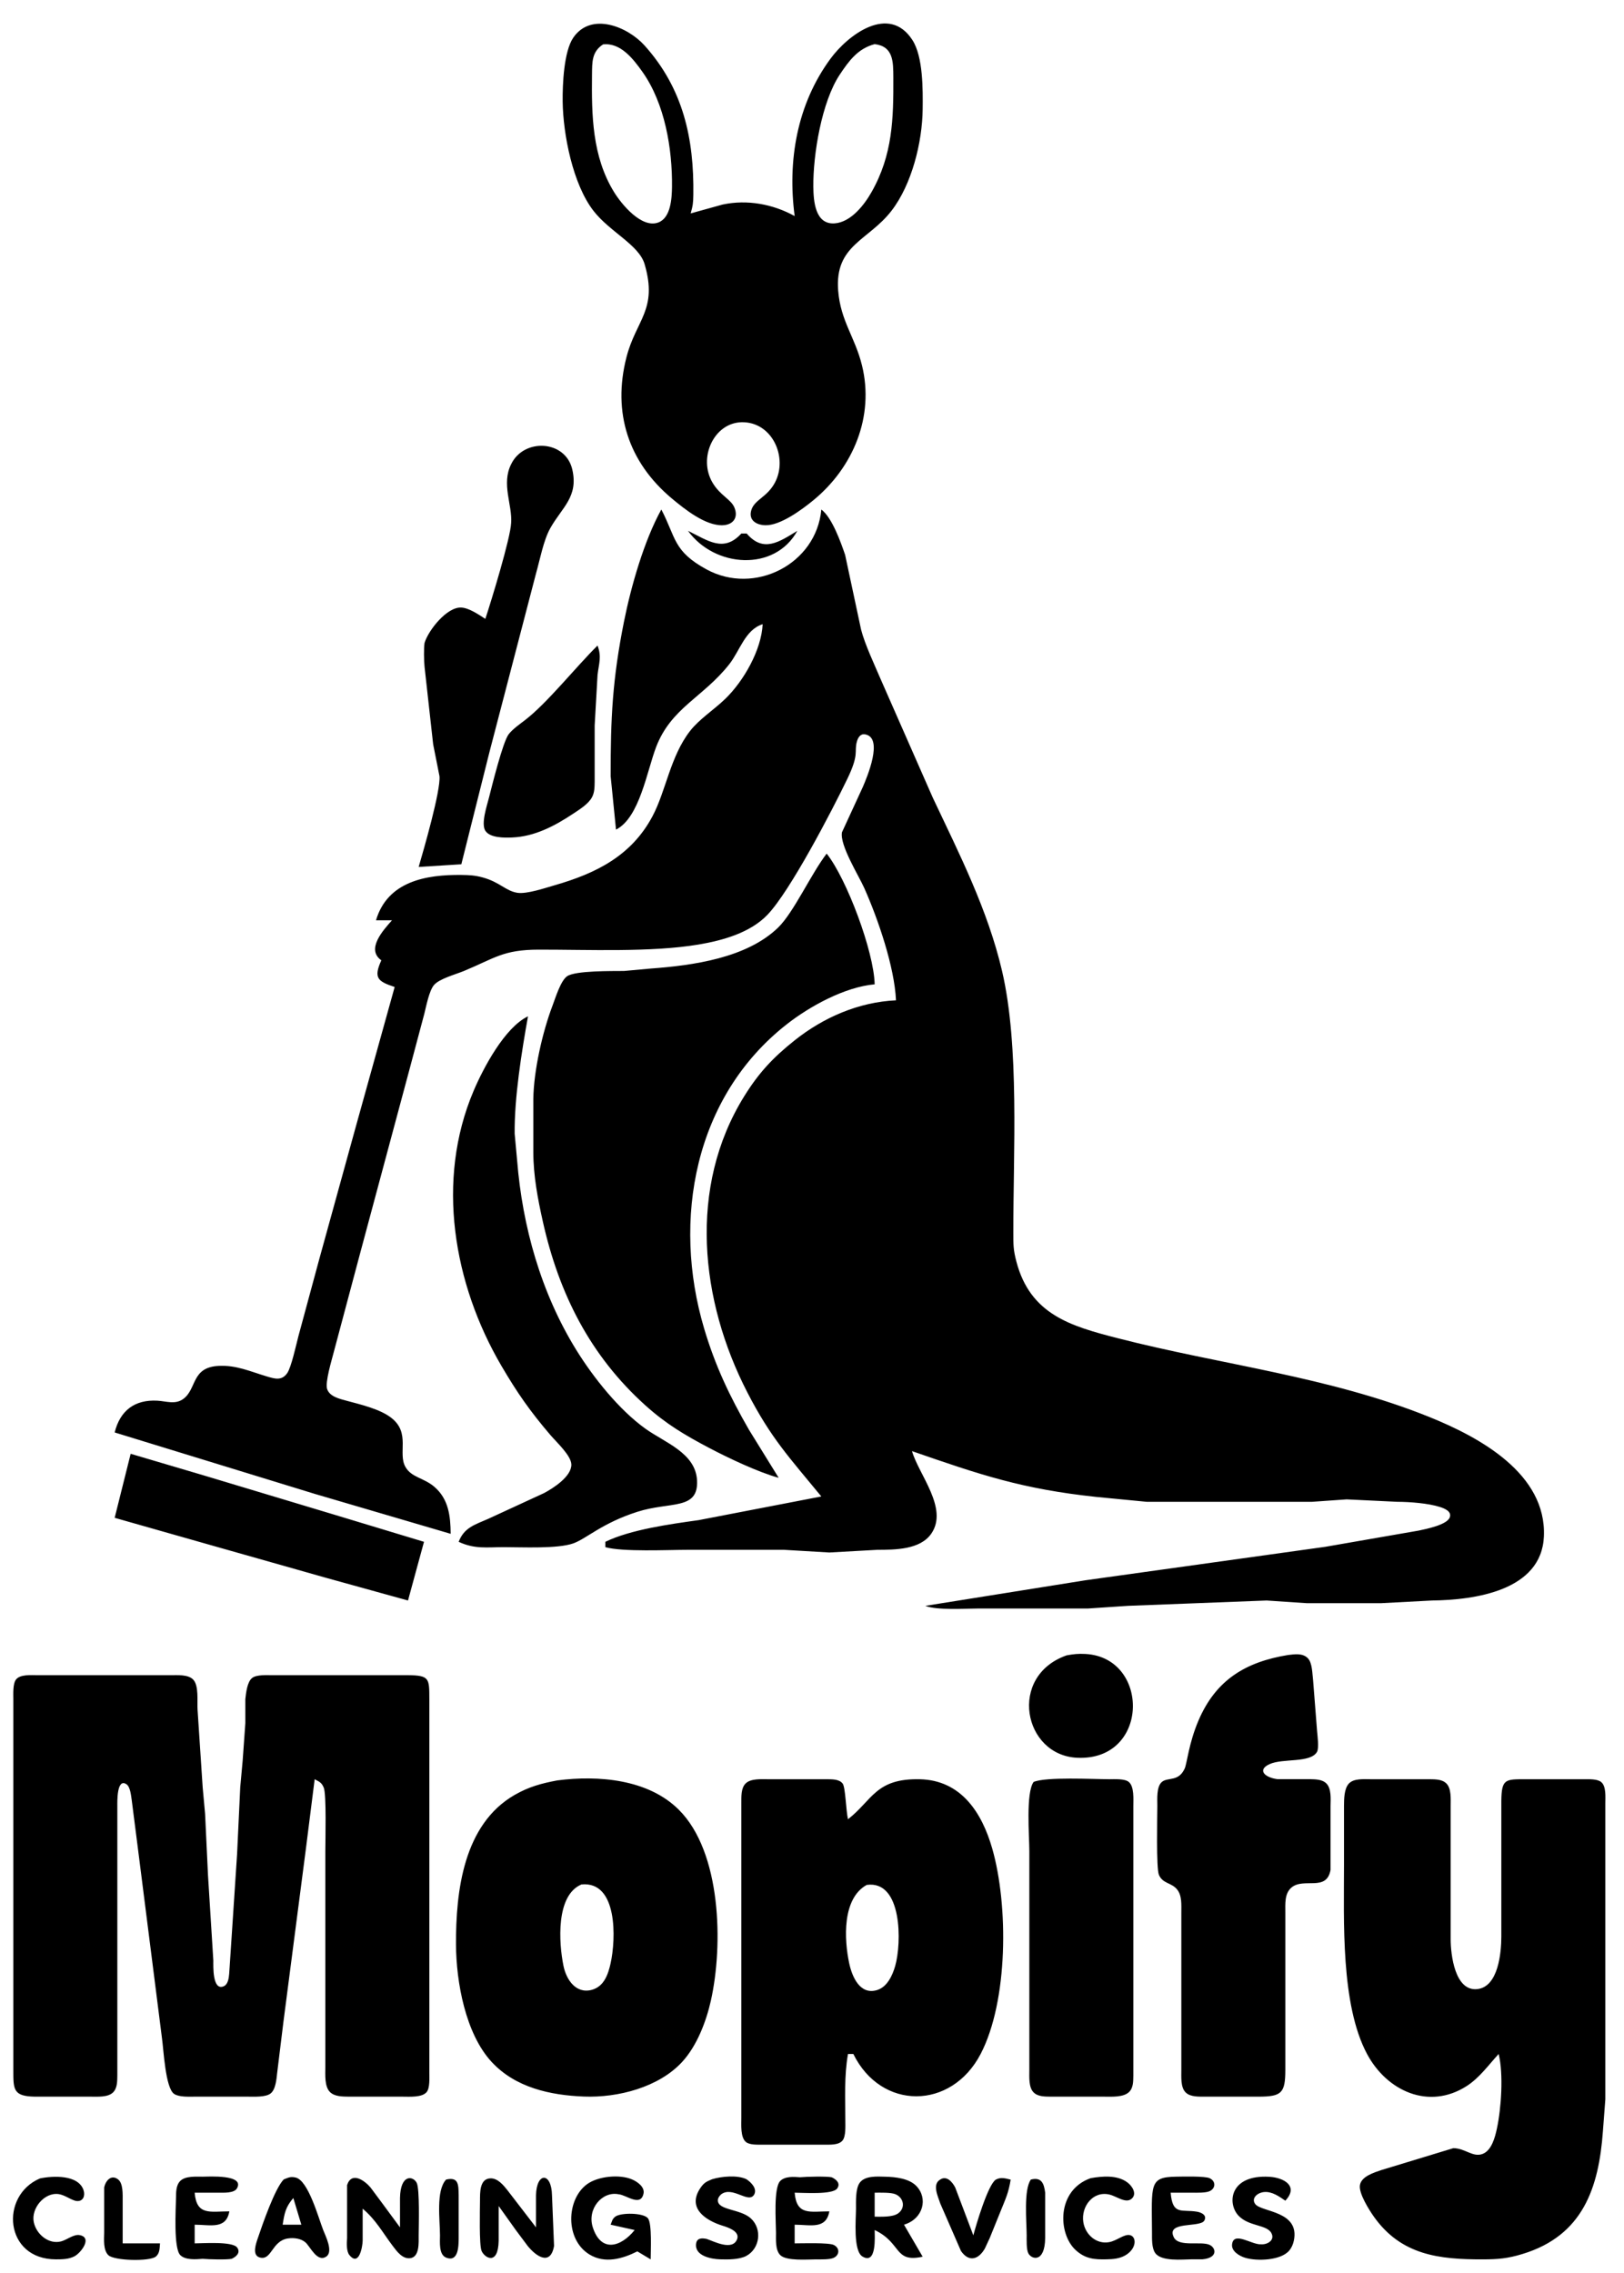 <?xml version="1.0" encoding="UTF-8" standalone="no"?>
<!DOCTYPE svg PUBLIC "-//W3C//DTD SVG 20010904//EN"
              "http://www.w3.org/TR/2001/REC-SVG-20010904/DTD/svg10.dtd">

<svg xmlns="http://www.w3.org/2000/svg"
     width="8.458in" height="11.833in"
     viewBox="0 0 609 852">
  <path id="Selection"
        fill="currentColor" stroke="currentColor" stroke-width="0"
        d="M 298.00,81.00
           C 295.27,60.32 298.83,39.14 311.43,22.01
             318.09,12.96 333.43,1.46 342.16,15.02
             346.20,21.30 346.08,33.64 346.00,41.00
             345.85,53.35 341.93,69.14 334.32,79.00
             325.63,90.26 312.95,91.80 314.32,109.00
             315.23,120.37 320.65,126.38 323.25,137.00
             327.94,156.11 319.98,175.25 305.00,187.54
             300.76,191.02 292.64,197.05 287.00,196.90
             283.57,196.81 280.52,194.96 281.79,191.09
             283.04,187.28 287.67,186.36 290.56,180.99
             295.63,171.56 289.60,157.96 278.00,158.29
             267.68,158.58 261.68,171.68 267.23,180.99
             270.12,185.83 274.14,187.15 275.42,190.30
             276.97,194.09 274.86,196.78 270.98,196.90
             264.49,197.10 256.76,190.88 252.00,186.92
             235.58,173.21 229.64,154.62 234.90,134.00
             238.49,119.90 246.76,116.14 241.72,99.00
             239.61,91.79 228.67,86.94 222.53,79.00
             214.83,69.05 211.15,50.45 211.00,38.00
             210.93,31.68 211.43,19.28 214.99,14.10
             221.69,4.36 235.36,9.99 241.70,17.04
             256.21,33.17 260.30,52.02 260.00,73.00
             259.95,76.06 259.84,77.05 259.00,80.00
             259.00,80.00 271.00,76.67 271.00,76.67
             280.20,74.72 289.86,76.50 298.00,81.00 Z
           M 226.14,16.64
           C 221.89,19.42 222.06,23.28 222.00,28.00
             221.83,43.11 222.05,58.65 230.27,72.00
             233.10,76.60 240.62,85.76 246.89,83.39
             251.59,81.61 251.95,74.23 252.00,70.00
             252.16,55.74 249.30,38.81 240.96,27.00
             237.48,22.08 232.71,15.89 226.14,16.64 Z
           M 328.00,16.54
           C 321.72,18.19 318.37,22.77 314.89,28.00
             308.17,38.10 304.87,57.88 305.00,70.00
             305.06,75.31 305.64,84.26 313.00,83.73
             319.08,83.29 324.06,76.88 326.83,72.00
             334.77,58.00 335.07,44.50 335.00,29.00
             334.97,23.21 335.05,17.36 328.00,16.54 Z
           M 182.00,232.00
           C 184.16,225.51 191.47,201.63 191.68,196.00
             192.17,189.33 187.94,181.40 191.68,174.02
             196.41,164.17 212.05,164.89 214.61,176.00
             216.97,186.28 210.74,190.19 206.36,198.00
             203.79,202.58 202.50,209.74 201.00,215.00
             201.00,215.00 183.53,282.00 183.53,282.00
             183.53,282.00 173.00,324.00 173.00,324.00
             173.00,324.00 157.00,325.00 157.00,325.00
             158.89,318.52 165.27,296.49 164.81,291.00
             164.81,291.00 162.43,279.00 162.43,279.00
             162.43,279.00 159.21,250.00 159.21,250.00
             158.98,247.68 158.88,243.09 159.21,241.00
             160.67,236.23 167.61,227.45 173.00,227.76
             175.94,227.92 179.57,230.44 182.00,232.00 Z
           M 248.00,191.00
           C 253.54,201.59 252.39,206.62 265.00,213.48
             282.92,223.23 306.13,211.54 308.00,191.00
             312.01,194.00 315.27,203.18 316.92,208.00
             316.92,208.00 322.90,236.00 322.90,236.00
             324.29,241.49 328.08,249.51 330.42,255.00
             330.42,255.00 349.78,299.00 349.78,299.00
             359.77,320.15 370.41,341.06 375.77,364.00
             382.37,392.29 379.95,432.13 380.00,462.00
             380.01,466.63 379.95,468.41 381.16,473.00
             386.37,492.78 401.50,497.13 419.00,501.63
             457.98,511.65 498.44,516.05 536.00,531.20
             554.77,538.77 579.99,552.42 578.96,576.00
             578.07,596.35 552.98,599.81 537.00,600.00
             537.00,600.00 518.00,601.00 518.00,601.00
             518.00,601.00 490.00,601.00 490.00,601.00
             490.00,601.00 475.00,600.00 475.00,600.00
             475.00,600.00 423.00,602.00 423.00,602.00
             423.00,602.00 408.00,603.00 408.00,603.00
             408.00,603.00 367.00,603.00 367.00,603.00
             361.85,603.00 351.38,603.74 347.00,602.00
             347.00,602.00 407.00,592.42 407.00,592.42
             407.00,592.42 497.00,579.87 497.00,579.87
             497.00,579.87 532.00,573.79 532.00,573.79
             534.73,573.21 542.64,571.66 543.66,568.83
             544.49,566.55 541.61,565.46 539.98,564.94
             535.61,563.54 528.63,563.01 524.00,563.00
             524.00,563.00 505.00,562.09 505.00,562.09
             505.00,562.09 492.00,563.00 492.00,563.00
             492.00,563.00 430.00,563.00 430.00,563.00
             430.00,563.00 411.00,561.16 411.00,561.16
             383.34,558.20 367.83,552.96 342.00,544.00
             344.51,552.78 355.74,565.45 349.26,574.90
             345.08,581.00 335.60,580.97 329.00,581.00
             329.00,581.00 311.00,582.00 311.00,582.00
             311.00,582.00 294.00,581.00 294.00,581.00
             294.00,581.00 258.00,581.00 258.00,581.00
             250.38,581.00 233.48,581.84 227.00,580.00
             227.00,580.00 227.00,578.00 227.00,578.00
             236.49,573.39 251.41,571.35 262.00,569.87
             262.00,569.87 308.00,561.00 308.00,561.00
             296.07,546.46 289.15,539.25 280.26,522.00
             262.51,487.59 257.95,445.03 279.06,411.00
             284.56,402.14 289.86,396.48 298.00,390.00
             308.83,381.38 322.07,375.64 336.00,375.00
             335.42,362.42 329.28,344.55 324.14,333.00
             321.96,328.10 314.84,316.84 315.74,312.00
             315.74,312.00 323.57,295.00 323.57,295.00
             325.06,291.52 331.51,276.45 324.37,275.29
             322.55,275.00 321.69,276.65 321.30,278.12
             320.28,281.95 322.28,282.59 317.74,292.00
             311.91,304.09 296.31,334.04 287.82,342.91
             281.32,349.70 271.01,352.56 262.00,354.08
             244.23,357.07 220.48,355.97 202.00,356.00
             188.63,356.02 185.54,359.21 174.00,363.99
             170.90,365.28 164.70,366.91 162.72,369.30
             160.92,371.47 159.85,377.12 159.13,380.00
             159.13,380.00 153.53,401.00 153.53,401.00
             153.53,401.00 135.00,470.00 135.00,470.00
             135.00,470.00 125.13,507.00 125.13,507.00
             124.40,509.89 121.81,518.30 122.69,520.78
             123.69,523.61 127.43,524.42 130.00,525.12
             135.20,526.52 142.67,528.25 146.89,531.64
             153.96,537.30 149.13,544.73 152.02,549.89
             154.28,553.93 158.87,553.93 162.90,557.39
             168.26,562.01 168.94,568.40 169.00,575.00
             169.00,575.00 118.00,560.02 118.00,560.02
             118.00,560.02 43.00,537.00 43.00,537.00
             45.04,528.77 50.54,524.62 59.00,525.09
             62.38,525.28 65.76,526.65 68.78,524.40
             73.87,520.60 71.71,512.56 82.00,512.05
             88.63,511.71 93.86,514.15 100.00,515.98
             102.99,516.87 105.65,517.74 107.72,514.74
             109.25,512.52 111.08,504.05 111.88,501.00
             111.88,501.00 119.73,472.00 119.73,472.00
             119.73,472.00 133.53,422.00 133.53,422.00
             133.53,422.00 148.00,370.00 148.00,370.00
             141.59,367.90 140.02,366.60 143.00,360.00
             137.16,355.87 143.69,348.70 147.00,345.00
             147.00,345.00 141.00,345.00 141.00,345.00
             145.32,330.35 159.85,327.85 173.00,328.00
             175.98,328.04 178.08,328.13 181.00,328.93
             187.43,330.69 189.65,334.01 194.00,334.69
             197.55,335.24 204.38,332.90 208.00,331.86
             223.52,327.41 236.80,320.81 244.68,306.00
             249.74,296.49 251.35,283.58 258.76,274.04
             262.22,269.58 267.77,266.06 272.00,261.96
             278.87,255.30 285.52,243.72 286.00,234.00
             279.43,236.04 277.49,243.91 273.48,249.00
             263.73,261.40 251.71,265.30 246.06,280.00
             242.61,288.99 239.84,306.58 231.00,311.00
             231.00,311.00 229.00,291.00 229.00,291.00
             228.97,269.11 229.67,254.67 234.00,233.00
             236.62,219.88 241.54,202.65 248.00,191.00 Z
           M 258.00,199.00
           C 265.26,202.48 271.30,207.37 278.00,200.00
             278.00,200.00 280.00,200.00 280.00,200.00
             286.30,207.37 292.30,203.08 299.00,199.00
             290.51,214.43 268.01,212.84 258.00,199.00 Z
           M 224.08,242.00
           C 225.68,246.25 224.58,248.70 224.08,253.00
             224.08,253.00 223.00,272.00 223.00,272.00
             223.00,272.00 223.00,293.00 223.00,293.00
             222.96,295.04 222.99,297.05 221.98,298.91
             220.60,301.44 217.37,303.42 215.00,305.00
             208.05,309.62 200.52,313.62 192.00,313.96
             189.14,314.08 183.83,314.14 182.04,311.49
             180.27,308.88 182.62,301.97 183.37,299.00
             184.50,294.54 188.56,278.17 190.72,275.30
             192.19,273.35 195.02,271.39 196.99,269.87
             205.26,263.48 215.82,250.18 224.08,242.00 Z
           M 310.00,320.00
           C 317.52,329.46 327.73,356.72 328.00,369.00
             316.80,370.01 303.73,377.17 295.00,384.01
             260.34,411.17 251.97,457.36 264.04,498.00
             268.21,512.06 273.59,523.35 280.87,536.00
             280.87,536.00 292.00,554.00 292.00,554.00
             284.46,551.96 273.03,546.54 266.00,542.83
             256.83,538.00 249.81,533.86 242.00,526.83
             221.28,508.19 209.60,484.93 203.58,458.00
             201.67,449.48 200.01,440.76 200.00,432.00
             200.00,432.00 200.00,412.00 200.00,412.00
             200.13,401.40 203.42,386.92 207.19,377.00
             208.28,374.13 210.22,367.70 212.64,365.99
             215.72,363.81 229.76,364.05 234.00,364.00
             234.00,364.00 244.00,363.09 244.00,363.09
             259.75,361.94 280.03,359.18 291.82,347.70
             297.67,342.00 304.03,327.80 310.00,320.00 Z
           M 172.00,578.00
           C 174.03,572.68 178.03,571.59 183.00,569.42
             183.00,569.42 204.00,559.74 204.00,559.74
             207.51,557.88 214.36,553.49 214.26,549.00
             214.18,545.66 208.63,540.58 206.43,538.00
             198.76,529.03 193.96,522.16 188.01,512.00
             170.03,481.28 163.37,442.48 177.58,409.00
             181.30,400.23 189.33,385.14 198.00,381.00
             195.60,394.37 192.85,411.56 193.00,425.00
             193.00,425.00 193.92,435.00 193.92,435.00
             195.90,459.83 202.89,484.66 216.06,506.00
             222.48,516.39 232.09,528.45 242.00,535.57
             249.29,540.81 260.88,544.68 261.39,555.00
             261.94,566.27 251.35,562.80 239.00,566.75
             225.77,570.97 219.94,576.82 215.00,578.58
             209.12,580.68 195.76,580.00 189.00,580.00
             182.48,580.00 178.06,580.81 172.00,578.00 Z
           M 49.00,545.00
           C 49.00,545.00 77.00,553.28 77.00,553.28
             77.00,553.28 126.00,568.02 126.00,568.02
             126.00,568.02 159.00,578.00 159.00,578.00
             159.00,578.00 153.00,600.00 153.00,600.00
             153.00,600.00 122.00,591.42 122.00,591.42
             122.00,591.42 81.00,579.80 81.00,579.80
             81.00,579.80 43.00,569.00 43.00,569.00
             43.00,569.00 49.00,545.00 49.00,545.00 Z
           M 400.00,620.56
           C 402.65,620.09 404.27,619.90 407.00,620.04
             431.31,621.31 431.21,660.15 404.00,658.96
             383.70,658.07 377.90,628.28 400.00,620.56 Z
           M 483.00,620.43
           C 485.46,620.16 488.44,619.64 490.40,621.60
             492.17,623.36 492.10,627.55 492.42,630.00
             492.42,630.00 493.91,649.00 493.91,649.00
             494.07,650.95 494.65,655.10 493.91,656.69
             491.49,661.05 481.12,659.05 476.09,661.34
             471.36,663.50 474.25,666.36 479.00,666.97
             479.00,666.97 484.00,666.97 484.00,666.97
             484.00,666.97 491.00,666.97 491.00,666.97
             493.14,667.04 495.77,666.96 497.40,668.60
             499.32,670.52 498.99,674.46 498.95,677.00
             498.95,677.00 498.95,696.00 498.95,696.00
             498.95,696.00 498.95,700.98 498.95,700.98
             497.51,709.31 488.91,703.73 484.31,707.60
             481.62,709.87 482.01,713.82 482.00,717.00
             482.00,717.00 482.00,776.00 482.00,776.00
             481.98,784.63 480.63,785.98 472.00,786.00
             472.00,786.00 452.00,786.00 452.00,786.00
             449.65,785.98 446.39,786.19 444.60,784.40
             442.68,782.48 443.01,778.54 443.00,776.00
             443.00,776.00 443.00,717.00 443.00,717.00
             442.99,714.18 443.30,710.62 441.40,708.31
             439.27,705.71 436.05,706.22 434.60,702.86
             433.54,700.41 433.99,681.11 434.00,677.00
             434.00,674.48 433.62,669.73 435.74,667.99
             437.99,666.15 442.00,668.06 444.28,662.94
             445.13,661.01 445.82,653.43 449.43,645.00
             455.98,629.69 467.16,623.03 483.00,620.43 Z
           M 118.00,667.00
           C 118.00,667.00 114.72,693.00 114.72,693.00
             114.72,693.00 106.28,758.00 106.28,758.00
             106.28,758.00 103.95,777.00 103.95,777.00
             103.69,779.30 103.42,783.32 101.44,784.83
             99.57,786.25 95.32,786.00 93.00,786.00
             93.00,786.00 73.00,786.00 73.00,786.00
             70.80,786.00 67.17,786.21 65.31,784.98
             62.01,782.79 61.36,768.39 60.73,764.00
             60.73,764.00 51.72,693.00 51.72,693.00
             51.72,693.00 49.42,675.00 49.42,675.00
             49.17,673.37 48.90,669.91 47.46,668.91
             43.74,666.33 44.00,675.61 44.00,677.00
             44.00,677.00 44.00,760.00 44.00,760.00
             44.00,760.00 44.00,778.00 44.00,778.00
             43.96,780.14 44.04,782.77 42.40,784.40
             40.48,786.32 36.54,785.99 34.00,786.00
             34.00,786.00 13.00,786.00 13.00,786.00
             4.85,785.85 5.01,783.22 5.00,776.00
             5.00,776.00 5.00,663.00 5.00,663.00
             5.00,663.00 5.00,637.00 5.00,637.00
             5.00,635.01 4.77,631.19 6.02,629.60
             7.59,627.62 11.70,628.00 14.00,628.00
             14.00,628.00 64.00,628.00 64.00,628.00
             66.54,628.01 70.48,627.68 72.40,629.60
             74.66,631.85 73.87,637.87 74.09,641.00
             74.09,641.00 76.00,670.00 76.00,670.00
             76.00,670.00 76.91,680.00 76.91,680.00
             76.91,680.00 78.00,703.00 78.00,703.00
             78.00,703.00 80.00,735.00 80.00,735.00
             80.00,736.97 79.62,746.30 83.79,744.66
             85.52,743.99 85.80,741.57 85.94,740.00
             85.94,740.00 87.00,724.00 87.00,724.00
             87.00,724.00 88.91,695.00 88.91,695.00
             88.91,695.00 90.09,670.00 90.09,670.00
             90.09,670.00 91.00,660.00 91.00,660.00
             91.00,660.00 92.00,646.00 92.00,646.00
             92.00,646.00 92.00,637.00 92.00,637.00
             92.25,634.75 92.67,630.48 94.58,629.02
             96.23,627.76 99.96,628.00 102.00,628.00
             102.00,628.00 153.00,628.00 153.00,628.00
             161.13,628.06 160.98,629.27 161.00,637.00
             161.00,637.00 161.00,751.00 161.00,751.00
             161.00,751.00 161.00,777.00 161.00,777.00
             161.00,778.94 161.25,782.72 160.01,784.26
             158.30,786.38 153.50,786.00 151.00,786.00
             151.00,786.00 131.00,786.00 131.00,786.00
             128.64,785.96 125.54,786.06 123.74,784.26
             121.65,782.18 122.00,777.76 122.00,775.00
             122.00,775.00 122.00,694.00 122.00,694.00
             122.00,690.03 122.46,672.62 121.40,670.14
             120.53,668.10 119.72,667.97 118.00,667.00 Z
           M 209.00,667.44
           C 224.36,665.47 243.02,666.94 254.56,678.44
             270.55,694.36 271.23,729.19 266.58,750.00
             264.81,757.88 261.34,766.96 255.82,772.96
             247.02,782.53 231.67,786.45 219.00,785.96
             206.35,785.47 193.24,782.63 184.30,772.91
             174.56,762.33 171.07,743.03 171.00,729.00
             170.91,708.96 173.81,683.92 193.00,672.88
             198.28,669.84 203.09,668.54 209.00,667.44 Z
           M 318.00,770.00
           C 316.52,778.26 317.02,786.63 317.00,795.00
             317.00,796.99 317.23,800.81 315.98,802.40
             314.51,804.26 311.13,803.98 309.00,804.00
             309.00,804.00 286.00,804.00 286.00,804.00
             284.22,803.99 281.18,804.17 279.74,803.01
             277.62,801.30 278.00,796.50 278.00,794.00
             278.00,794.00 278.00,707.00 278.00,707.00
             278.00,707.00 278.00,676.00 278.00,676.00
             278.02,673.65 277.81,670.39 279.60,668.60
             281.52,666.68 285.46,667.01 288.00,667.00
             288.00,667.00 310.00,667.00 310.00,667.00
             311.95,667.04 314.63,666.90 315.98,668.60
             317.07,669.98 317.23,678.82 318.00,682.00
             327.19,674.84 328.34,666.61 345.00,667.01
             360.41,667.39 368.22,679.49 372.09,693.00
             378.19,714.29 378.08,750.15 367.74,770.00
             356.76,791.07 330.42,791.22 320.00,770.00
             320.00,770.00 318.00,770.00 318.00,770.00 Z
           M 387.60,668.02
           C 392.25,666.04 409.89,666.99 416.00,667.00
             417.94,667.00 421.72,666.75 423.26,667.99
             425.38,669.70 425.00,674.50 425.00,677.00
             425.00,677.00 425.00,758.00 425.00,758.00
             425.00,758.00 425.00,778.00 425.00,778.00
             424.96,780.13 425.05,782.65 423.40,784.26
             421.29,786.32 416.77,786.00 414.00,786.00
             414.00,786.00 394.00,786.00 394.00,786.00
             391.86,785.96 389.23,786.04 387.60,784.40
             385.68,782.48 386.01,778.54 386.00,776.00
             386.00,776.00 386.00,761.00 386.00,761.00
             386.00,761.00 386.00,694.00 386.00,694.00
             386.00,688.21 384.64,672.15 387.60,668.02 Z
           M 562.00,770.00
           C 558.20,774.13 554.78,778.97 550.00,782.03
             535.81,791.12 520.08,783.91 512.64,770.00
             502.72,751.45 504.00,719.96 504.00,699.00
             504.00,699.00 504.00,677.00 504.00,677.00
             504.03,674.46 504.01,670.56 505.85,668.60
             507.70,666.64 511.50,667.00 514.00,667.00
             514.00,667.00 536.00,667.00 536.00,667.00
             538.14,667.04 540.77,666.96 542.40,668.60
             544.32,670.52 543.99,674.46 544.00,677.00
             544.00,677.00 544.00,727.00 544.00,727.00
             544.01,732.69 545.55,746.61 554.00,745.68
             561.90,744.81 562.99,731.95 563.00,726.00
             563.00,726.00 563.00,675.00 563.00,675.00
             563.11,666.89 564.52,667.01 572.00,667.00
             572.00,667.00 594.00,667.00 594.00,667.00
             595.82,667.01 598.92,666.85 600.40,668.02
             602.38,669.59 602.00,673.70 602.00,676.00
             602.00,676.00 602.00,787.00 602.00,787.00
             602.00,787.00 601.09,799.00 601.09,799.00
             599.54,820.22 593.57,838.07 571.00,844.96
             565.39,846.68 561.79,846.99 556.00,847.00
             539.81,847.03 525.49,845.49 515.21,831.00
             513.46,828.53 509.41,822.16 509.98,819.11
             510.57,815.87 515.28,814.44 518.00,813.52
             518.00,813.52 545.00,805.31 545.00,805.31
             549.38,805.33 552.28,808.80 555.89,807.50
             559.36,806.25 560.64,801.22 561.33,798.00
             562.98,790.37 563.84,777.55 562.00,770.00 Z
           M 218.04,706.45
           C 208.38,710.52 209.54,728.33 211.31,737.00
             212.35,742.09 215.95,747.60 221.98,745.94
             226.54,744.68 228.07,740.11 228.98,736.00
             230.98,727.00 231.74,705.09 218.04,706.45 Z
           M 325.02,706.62
           C 315.77,711.72 316.54,727.03 318.45,736.00
             319.52,740.99 322.46,748.05 328.96,746.02
             332.74,744.83 334.69,740.52 335.70,737.00
             338.13,728.52 338.45,704.77 325.02,706.62 Z
           M 15.00,816.65
           C 19.78,815.66 29.39,815.16 31.34,821.08
             31.99,823.06 31.26,825.29 28.85,825.13
             26.97,825.00 24.45,822.88 22.00,822.53
             16.65,821.77 11.63,827.88 12.66,833.00
             13.57,837.54 18.25,841.54 23.00,840.24
             25.10,839.66 27.68,837.50 29.84,837.90
             34.80,838.81 30.35,844.55 27.96,845.83
             25.83,846.96 23.35,846.99 21.00,846.99
             1.63,847.02 -0.19,823.08 15.00,816.65 Z
           M 60.00,841.00
           C 59.85,842.77 59.96,844.74 58.40,845.98
             56.04,847.84 42.74,847.54 40.60,845.40
             38.68,843.48 39.01,839.54 39.07,837.00
             39.07,837.00 39.07,820.06 39.07,820.06
             39.57,817.52 41.69,815.05 44.27,817.01
             46.24,818.52 45.99,822.75 46.00,825.00
             46.00,825.00 46.00,841.00 46.00,841.00
             46.00,841.00 60.00,841.00 60.00,841.00 Z
           M 73.00,841.00
           C 76.11,841.00 87.18,840.17 88.93,842.56
             90.32,844.45 88.63,846.00 86.87,846.79
             84.99,847.17 78.33,847.00 76.00,846.79
             73.46,846.99 69.52,847.32 67.60,845.40
             65.04,842.84 65.93,828.10 66.00,824.00
             66.04,821.86 65.96,819.23 67.60,817.60
             69.52,815.68 73.46,816.01 76.00,816.00
             78.01,816.00 91.98,815.05 88.83,820.42
             87.76,822.24 83.82,821.99 82.00,822.00
             82.00,822.00 73.00,822.00 73.00,822.00
             73.71,830.72 78.86,829.00 86.00,829.00
             84.79,835.89 78.87,834.00 73.00,834.00
             73.00,834.00 73.00,841.00 73.00,841.00 Z
           M 106.41,817.02
           C 108.14,816.37 108.89,815.86 110.90,816.33
             115.63,817.45 119.44,831.50 121.20,836.00
             122.09,838.26 125.04,844.06 122.39,845.92
             118.94,848.35 116.30,842.10 114.51,840.60
             112.77,839.14 110.21,838.84 108.02,839.15
             101.83,840.03 101.92,847.68 97.31,846.26
             94.39,845.36 96.05,840.91 96.70,839.00
             98.42,833.91 103.07,820.41 106.41,817.02 Z
           M 136.00,828.00
           C 136.00,828.00 136.00,840.00 136.00,840.00
             135.96,842.13 134.69,849.88 131.02,845.38
             129.86,843.96 130.01,840.77 130.16,839.00
             130.16,839.00 130.16,819.15 130.16,819.15
             131.88,813.88 136.83,817.52 138.99,820.11
             138.99,820.11 143.37,826.00 143.37,826.00
             143.37,826.00 150.00,835.00 150.00,835.00
             150.00,835.00 150.00,824.00 150.00,824.00
             150.17,814.88 154.93,815.71 156.26,818.30
             157.44,820.58 157.02,834.55 157.00,838.00
             156.99,840.61 157.41,846.15 153.79,846.56
             150.89,846.89 148.81,843.98 147.29,841.98
             143.48,836.95 140.93,832.11 136.00,828.00 Z
           M 167.30,817.08
           C 172.06,815.97 171.92,819.13 172.00,823.00
             172.00,823.00 172.00,839.00 172.00,839.00
             171.98,841.69 172.02,848.23 167.30,846.34
             164.49,845.23 165.00,840.46 165.00,838.00
             164.99,832.36 163.41,821.15 167.30,817.08 Z
           M 187.00,827.00
           C 187.00,827.00 187.00,840.00 187.00,840.00
             186.82,849.48 181.75,846.49 180.60,843.85
             179.64,841.66 179.98,828.29 180.00,825.00
             180.02,822.08 179.79,816.63 184.05,816.63
             186.69,816.63 188.76,819.15 190.25,821.02
             190.25,821.02 201.00,835.00 201.00,835.00
             201.00,835.00 201.00,823.00 201.00,823.00
             201.17,814.21 206.83,814.21 207.00,823.00
             207.00,823.00 207.77,841.98 207.77,841.98
             206.42,849.62 201.02,845.85 197.89,841.98
             197.89,841.98 193.42,836.00 193.42,836.00
             193.42,836.00 187.00,827.00 187.00,827.00 Z
           M 239.00,844.00
           C 233.44,846.80 226.83,848.71 221.02,845.15
             211.83,839.51 212.37,824.54 220.10,818.85
             224.21,815.83 232.29,815.02 236.98,817.01
             239.20,817.95 242.03,820.05 241.26,822.60
             240.03,827.29 234.81,822.82 232.00,822.60
             225.85,821.32 220.06,828.08 222.30,835.00
             225.42,844.62 232.87,842.38 238.00,836.00
             238.00,836.00 229.00,834.00 229.00,834.00
             229.49,832.79 229.54,831.90 230.72,830.99
             232.76,829.42 241.30,829.47 242.98,831.60
             244.56,833.60 244.00,844.00 244.00,847.00
             244.00,847.00 239.00,844.00 239.00,844.00 Z
           M 267.02,816.96
           C 270.61,815.86 276.58,815.32 279.94,816.96
             281.65,818.12 284.01,820.43 282.83,822.67
             280.76,826.37 274.67,819.28 270.37,822.67
             269.73,823.28 269.20,824.02 269.20,824.88
             269.20,828.66 277.66,828.03 281.58,831.65
             285.86,835.59 285.02,842.90 279.89,845.69
             277.28,847.11 272.95,847.07 270.00,846.98
             266.76,846.89 260.46,845.73 261.03,841.15
             261.31,838.87 263.34,838.99 265.02,839.34
             267.66,840.22 274.76,844.01 276.45,839.34
             277.44,836.41 272.84,834.96 271.00,834.39
             264.55,832.40 257.46,827.72 262.74,820.11
             264.13,818.10 265.03,817.83 267.02,816.96 Z
           M 298.00,841.00
           C 300.73,841.00 310.78,840.66 312.68,841.60
             314.93,842.71 314.93,845.29 312.68,846.40
             311.22,847.13 307.70,847.00 306.00,847.00
             302.75,847.01 294.88,847.68 292.60,845.40
             290.68,843.48 291.01,839.54 291.00,837.00
             290.99,833.02 290.02,820.17 292.60,817.60
             294.39,815.81 297.65,816.02 300.00,816.22
             302.42,815.98 309.98,815.82 311.87,816.22
             313.63,817.00 315.32,818.55 313.93,820.44
             312.18,822.83 301.11,822.00 298.00,822.00
             298.71,830.72 303.86,829.00 311.00,829.00
             309.79,835.89 303.87,834.00 298.00,834.00
             298.00,834.00 298.00,841.00 298.00,841.00 Z
           M 328.00,836.00
           C 328.00,838.33 328.83,849.20 323.41,845.92
             319.89,843.79 320.99,831.90 321.00,828.00
             321.00,825.34 320.80,820.67 322.29,818.43
             324.20,815.55 328.93,815.94 332.00,816.01
             335.73,816.10 340.82,816.63 343.57,819.43
             348.12,824.05 346.26,831.81 339.00,834.00
             339.00,834.00 346.00,846.00 346.00,846.00
             335.15,848.37 338.30,840.91 328.00,836.00 Z
           M 379.00,817.11
           C 378.19,822.16 377.10,824.26 375.20,829.00
             375.20,829.00 371.15,839.00 371.15,839.00
             371.15,839.00 369.32,842.94 369.32,842.94
             366.94,847.08 363.34,848.17 360.36,843.85
             360.36,843.85 352.58,826.00 352.58,826.00
             351.87,823.65 349.39,818.89 352.58,817.08
             354.99,815.47 357.11,817.95 358.21,820.06
             358.21,820.06 365.00,838.00 365.00,838.00
             366.01,834.16 370.49,818.97 373.42,817.11
             375.30,816.08 377.03,816.63 379.00,817.11 Z
           M 386.58,817.08
           C 390.48,816.08 391.49,818.40 391.94,822.00
             391.94,822.00 391.94,839.00 391.94,839.00
             391.82,848.44 386.79,847.06 385.60,844.68
             384.87,843.23 385.00,839.69 385.00,838.00
             384.99,832.91 383.81,820.86 386.58,817.08 Z
           M 409.00,816.56
           C 413.38,815.79 418.99,815.31 422.77,818.15
             424.49,819.43 426.54,822.38 424.36,824.27
             422.16,826.18 418.76,823.33 416.00,822.69
             409.82,821.26 405.37,827.23 406.24,833.00
             406.95,837.68 411.14,841.47 416.00,840.53
             418.87,839.98 421.54,837.46 423.68,837.90
             426.28,838.42 426.37,843.03 421.89,845.55
             419.75,846.75 417.39,846.93 415.00,846.98
             410.35,847.10 406.92,846.79 403.33,843.47
             396.71,837.36 396.13,821.09 409.00,816.56 Z
           M 439.00,822.00
           C 439.71,830.64 443.11,828.15 448.89,829.13
             450.48,829.40 452.78,830.43 451.60,832.48
             450.04,835.19 437.16,832.55 440.17,838.70
             442.04,842.55 450.49,840.02 453.68,841.60
             456.02,842.75 456.74,846.42 450.98,846.97
             450.98,846.97 447.00,846.97 447.00,846.97
             443.28,847.01 435.46,847.89 433.17,844.57
             431.86,842.65 432.01,839.26 432.00,837.00
             431.91,818.92 430.85,816.14 441.00,816.00
             443.43,815.97 451.91,815.72 453.68,816.60
             455.93,817.71 455.93,820.29 453.68,821.40
             452.22,822.13 448.70,822.00 447.00,822.00
             447.00,822.00 439.00,822.00 439.00,822.00 Z
           M 482.00,825.00
           C 479.68,823.42 477.01,821.47 474.02,821.76
             471.41,822.01 469.11,824.19 470.74,826.29
             473.13,829.35 487.52,828.79 485.19,840.00
             484.90,841.36 484.35,842.65 483.44,843.72
             480.29,847.45 471.36,847.71 467.02,846.43
             464.77,845.77 461.69,843.91 462.03,841.35
             462.63,836.30 469.54,841.66 472.98,841.35
             475.24,841.50 478.10,839.87 476.83,837.26
             475.20,833.88 468.35,834.77 464.43,830.61
             460.14,826.05 461.03,815.19 476.00,816.04
             481.48,816.36 487.13,819.54 482.00,825.00 Z
           M 328.00,831.00
           C 330.47,830.99 334.60,831.22 336.69,829.83
             339.61,827.86 339.02,823.98 335.85,822.60
             334.11,821.84 330.02,822.00 328.00,822.00
             328.00,822.00 328.00,831.00 328.00,831.00 Z
           M 110.00,824.00
           C 107.10,827.36 106.67,829.70 106.00,834.00
             106.00,834.00 113.00,834.00 113.00,834.00
             113.00,834.00 110.00,824.00 110.00,824.00 Z" />
</svg>
